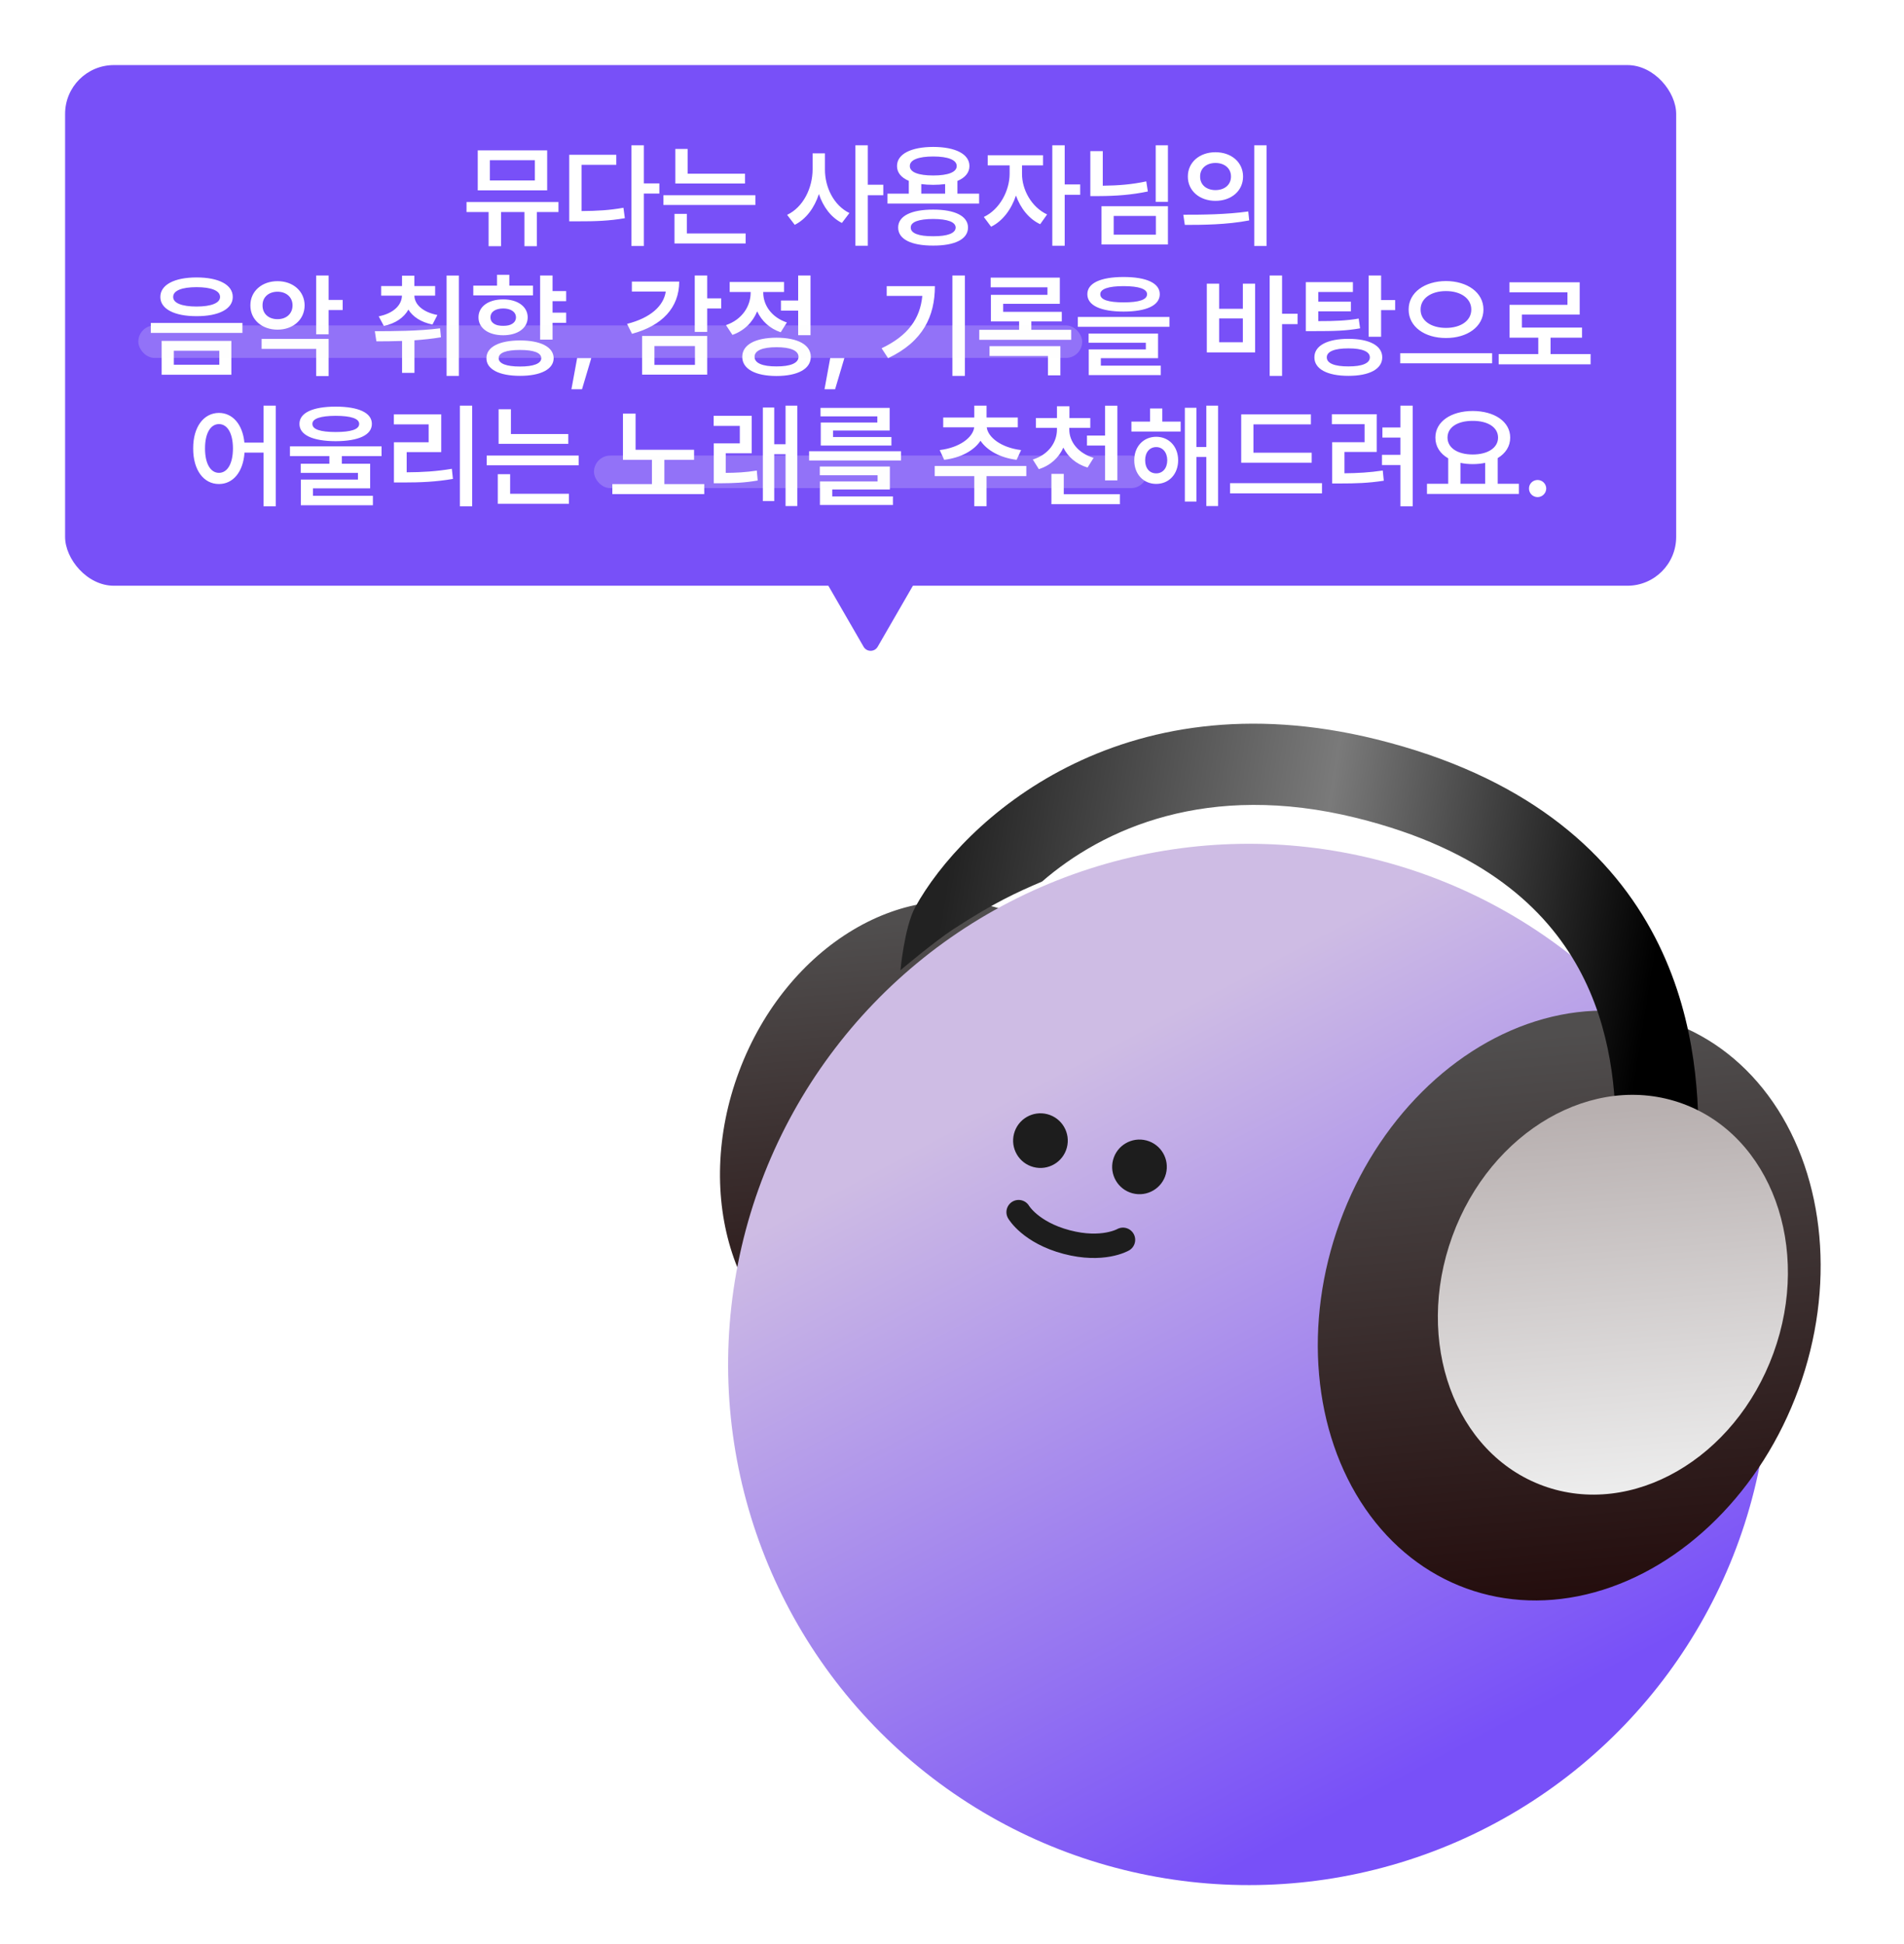 <svg width="234" height="239" viewBox="0 0 234 239" fill="none" xmlns="http://www.w3.org/2000/svg">
<ellipse cx="113.311" cy="140.106" rx="24" ry="30" transform="rotate(20.571 113.311 140.106)" fill="url(#paint0_linear_1035_3876)"/>
<circle cx="153.485" cy="167.721" r="64" transform="rotate(6.449 153.485 167.721)" fill="url(#paint1_linear_1035_3876)"/>
<circle cx="127.87" cy="140.209" r="3.359" transform="rotate(14.855 127.87 140.209)" fill="#1D1D1D"/>
<circle cx="140.042" cy="143.436" r="3.359" transform="rotate(14.855 140.042 143.436)" fill="#1D1D1D"/>
<path d="M125.188 149C125.188 149 126.637 151.497 131.078 152.674C135.518 153.852 138.014 152.402 138.014 152.402" stroke="#1D1D1D" stroke-width="3" stroke-linecap="round"/>
<ellipse cx="192.856" cy="160.482" rx="30" ry="37" transform="rotate(20 192.856 160.482)" fill="url(#paint2_linear_1035_3876)"/>
<path fill-rule="evenodd" clip-rule="evenodd" d="M166.696 100.539C148.415 96.018 135.553 101.87 128.069 108.363C124.849 109.738 122.161 110.964 117.163 114.22C114.821 115.746 110.667 119.26 110.667 119.26C110.667 119.26 111.158 113.911 112.489 111.495C118.298 100.949 137.557 83.064 169.13 90.873C187.226 95.348 197.431 104.336 202.911 114.291C208.27 124.025 208.784 134.105 208.733 140.308C208.711 143.061 206.421 145.264 203.618 145.229C200.815 145.194 198.561 142.934 198.583 140.181C198.63 134.509 198.108 126.484 193.988 118.999C189.989 111.736 182.274 104.392 166.696 100.539Z" fill="url(#paint3_linear_1035_3876)"/>
<ellipse cx="198.222" cy="159.151" rx="21" ry="25" transform="rotate(20 198.222 159.151)" fill="url(#paint4_linear_1035_3876)"/>
<g filter="url(#filter0_d_1035_3876)">
<rect x="8" y="4" width="198" height="64" rx="6" fill="#7850F8"/>
<path d="M68.635 20.838V22.066H65.976V26.262H64.453V22.066H61.577V26.262H60.049V22.066H57.337V20.838H68.635ZM58.715 19.402V14.481H67.247V19.402H58.715ZM60.204 18.184H65.734V15.694H60.204V18.184ZM79.129 13.862V18.546H81.034V19.794H79.129V26.238H77.606V13.862H79.129ZM69.959 23.206V15.027H75.74V16.26H71.472V21.945C73.4 21.93 74.918 21.843 76.62 21.539L76.794 22.82C74.875 23.153 73.212 23.211 70.974 23.206H69.959ZM91.562 17.352V18.556H82.996V14.307H84.509V17.352H91.562ZM81.536 21.195V19.997H92.834V21.195H81.536ZM82.894 25.928V22.288H84.412V24.695H91.64V25.928H82.894ZM101.386 16.83C101.376 19.03 102.483 21.263 104.393 22.186L103.47 23.405C102.126 22.728 101.169 21.423 100.642 19.852C100.095 21.529 99.085 22.926 97.673 23.637L96.736 22.409C98.727 21.471 99.859 19.107 99.868 16.83V14.853H101.386V16.83ZM105.128 26.209V13.862H106.651V18.706H108.555V19.997H106.651V26.209H105.128ZM120.331 19.803V21.021H109.072V19.803H111.692V18.232C110.764 17.836 110.237 17.217 110.242 16.41C110.237 14.935 111.963 14.065 114.694 14.06C117.416 14.065 119.142 14.935 119.142 16.41C119.142 17.222 118.61 17.845 117.667 18.242V19.803H120.331ZM110.382 23.97C110.382 22.549 111.992 21.761 114.685 21.766C117.348 21.761 118.963 22.549 118.968 23.97C118.963 25.411 117.348 26.194 114.685 26.189C111.992 26.194 110.382 25.411 110.382 23.97ZM111.818 16.41C111.808 17.169 112.867 17.57 114.694 17.57C116.512 17.57 117.58 17.169 117.58 16.41C117.58 15.655 116.512 15.235 114.694 15.235C112.867 15.235 111.808 15.655 111.818 16.41ZM111.929 23.97C111.919 24.671 112.891 25.048 114.685 25.039C116.459 25.048 117.44 24.671 117.45 23.97C117.44 23.284 116.459 22.926 114.685 22.916C112.891 22.926 111.919 23.284 111.929 23.97ZM113.225 19.803H116.154V18.628C115.709 18.686 115.221 18.72 114.694 18.72C114.163 18.72 113.674 18.686 113.225 18.628V19.803ZM125.605 17.367C125.595 19.281 126.741 21.452 128.689 22.36L127.838 23.559C126.446 22.912 125.416 21.582 124.86 20.035C124.299 21.732 123.221 23.182 121.805 23.869L120.911 22.67C122.878 21.742 124.077 19.426 124.082 17.367V16.327H121.389V15.08H128.186V16.327H125.605V17.367ZM129.327 26.209V13.862H130.85V18.667H132.755V19.943H130.85V26.209H129.327ZM143.539 13.862V20.814H142.036V13.862H143.539ZM134.001 20.103V14.577H135.529V18.827C137.463 18.807 139.126 18.672 140.876 18.295L141.069 19.537C139.092 19.948 137.235 20.093 135.05 20.103H134.001ZM135.374 26.049V21.345H143.539V26.049H135.374ZM136.873 24.85H142.055V22.544H136.873V24.85ZM149.378 14.713C151.336 14.713 152.767 15.945 152.772 17.7C152.767 19.46 151.336 20.688 149.378 20.688C147.435 20.688 145.98 19.46 145.985 17.7C145.98 15.945 147.435 14.713 149.378 14.713ZM145.429 22.394C147.657 22.399 150.737 22.375 153.41 21.993L153.526 23.095C150.761 23.627 147.798 23.646 145.613 23.646L145.429 22.394ZM147.493 17.7C147.483 18.735 148.296 19.368 149.378 19.368C150.471 19.368 151.288 18.735 151.288 17.7C151.288 16.675 150.476 16.032 149.378 16.032C148.296 16.032 147.483 16.675 147.493 17.7ZM154.145 26.238V13.862H155.663V26.238H154.145ZM24.159 30.104C26.89 30.104 28.607 31.003 28.607 32.501C28.607 33.986 26.89 34.87 24.159 34.865C21.447 34.87 19.702 33.986 19.707 32.501C19.702 31.003 21.447 30.104 24.159 30.104ZM18.537 36.92V35.697H29.796V36.92H18.537ZM19.866 42.063V37.901H28.433V42.063H19.866ZM21.283 32.501C21.273 33.255 22.346 33.676 24.159 33.681C25.957 33.676 27.045 33.255 27.045 32.501C27.045 31.723 25.957 31.298 24.159 31.298C22.346 31.298 21.273 31.723 21.283 32.501ZM21.365 40.836H26.953V39.11H21.365V40.836ZM34.108 30.563C36.012 30.558 37.429 31.796 37.438 33.536C37.429 35.296 36.012 36.523 34.108 36.523C32.198 36.523 30.762 35.296 30.772 33.536C30.762 31.796 32.198 30.558 34.108 30.563ZM32.15 38.887V37.66H40.387V42.228H38.86V38.887H32.15ZM32.266 33.536C32.256 34.59 33.044 35.238 34.108 35.233C35.161 35.238 35.949 34.59 35.954 33.536C35.949 32.501 35.161 31.863 34.108 31.858C33.044 31.863 32.256 32.501 32.266 33.536ZM38.86 37.099V29.862H40.387V32.864H42.113V34.111H40.387V37.099H38.86ZM53.479 31.162V32.342H50.926C50.951 33.415 51.937 34.367 53.755 34.72L53.15 35.895C51.739 35.605 50.738 34.938 50.192 34.058C49.65 35.025 48.63 35.755 47.175 36.069L46.542 34.885C48.393 34.517 49.375 33.483 49.399 32.342H46.846V31.162H49.408V29.891H50.926V31.162H53.479ZM46.068 36.712C48.374 36.712 51.444 36.697 54.088 36.359L54.194 37.461C53.121 37.64 52.019 37.756 50.936 37.829V41.836H49.413V37.911C48.282 37.954 47.204 37.959 46.257 37.959L46.068 36.712ZM54.886 42.209V29.872H56.394V42.209H54.886ZM69.581 31.781V33.023H67.909V34.43H69.581V35.678H67.909V37.746H66.381V29.862H67.909V31.781H69.581ZM58.168 32.313V31.114H61.083V29.78H62.596V31.114H65.501V32.313H58.168ZM58.806 35.01C58.801 33.686 60.029 32.801 61.842 32.801C63.621 32.801 64.849 33.686 64.853 35.01C64.849 36.335 63.621 37.21 61.842 37.21C60.029 37.21 58.801 36.335 58.806 35.01ZM59.782 40.033C59.773 38.66 61.349 37.848 63.916 37.848C66.449 37.848 68.039 38.66 68.044 40.033C68.039 41.387 66.449 42.204 63.916 42.199C61.349 42.204 59.773 41.387 59.782 40.033ZM60.28 35.01C60.271 35.682 60.899 36.069 61.842 36.064C62.775 36.069 63.403 35.682 63.413 35.01C63.403 34.324 62.775 33.923 61.842 33.918C60.899 33.923 60.271 34.324 60.28 35.01ZM61.286 40.033C61.281 40.686 62.224 41.058 63.916 41.053C65.579 41.058 66.521 40.686 66.521 40.033C66.521 39.352 65.579 39.018 63.916 39.018C62.224 39.018 61.281 39.352 61.286 40.033ZM72.67 40.014L71.529 43.847H70.229L70.93 40.014H72.67ZM86.913 29.862V32.671H88.638V33.923H86.913V36.799H85.385V29.862H86.913ZM77.065 35.813C79.927 35.088 81.561 33.623 81.822 31.834H77.655V30.611H83.475C83.471 33.826 81.363 36.045 77.674 37.031L77.065 35.813ZM78.917 42.049V37.297H86.913V42.049H78.917ZM80.43 40.85H85.409V38.535H80.43V40.85ZM99.612 29.862V37.205H98.094V34.184H95.981V32.941H98.094V29.862H99.612ZM89.223 35.963C91.21 35.286 92.254 33.623 92.254 31.984V31.892H89.677V30.664H96.358V31.892H93.801V31.97C93.801 33.483 94.797 35.001 96.706 35.639L95.947 36.843C94.574 36.379 93.598 35.436 93.056 34.271C92.515 35.586 91.485 36.649 90.016 37.166L89.223 35.963ZM91.224 39.864C91.219 38.38 92.82 37.514 95.43 37.51C98.045 37.514 99.645 38.38 99.645 39.864C99.645 41.348 98.045 42.213 95.43 42.218C92.82 42.213 91.219 41.348 91.224 39.864ZM92.737 39.864C92.728 40.633 93.709 41.048 95.43 41.039C97.156 41.048 98.132 40.633 98.137 39.864C98.132 39.09 97.156 38.68 95.43 38.68C93.709 38.68 92.728 39.09 92.737 39.864ZM103.773 40.014L102.633 43.847H101.332L102.033 40.014H103.773ZM118.582 29.862V42.209H117.049V29.862H118.582ZM108.348 38.81C111.582 37.273 113.08 35.189 113.351 32.376H108.976V31.172H114.898C114.893 34.851 113.467 37.974 109.145 40.028L108.348 38.81ZM131.648 36.543V37.771H120.351V36.543H125.248V35.513H121.781V32.24H128.733V31.317H121.752V30.128H130.251V33.347H123.29V34.334H130.493V35.513H126.751V36.543H131.648ZM121.612 39.758V38.549H130.319V42.136H128.791V39.758H121.612ZM138.087 30.05C140.9 30.05 142.534 30.8 142.534 32.163C142.534 33.546 140.9 34.295 138.087 34.3C135.273 34.295 133.63 33.546 133.635 32.163C133.63 30.8 135.273 30.05 138.087 30.05ZM132.465 36.175V34.962H143.724V36.175H132.465ZM133.789 38.133V37.002H142.322V40.028H135.293V40.947H142.66V42.107H133.804V38.95H140.823V38.133H133.789ZM135.225 32.163C135.215 32.849 136.202 33.164 138.087 33.169C139.992 33.164 140.973 32.849 140.973 32.163C140.973 31.53 139.992 31.172 138.087 31.172C136.202 31.172 135.215 31.53 135.225 32.163ZM157.565 29.862V34.561H159.469V35.842H157.565V42.209H156.042V29.862H157.565ZM148.317 39.318V30.867H149.83V33.956H152.745V30.867H154.253V39.318H148.317ZM149.83 38.07H152.745V35.146H149.83V38.07ZM169.737 29.862V32.883H171.463V34.121H169.737V37.394H168.209V29.862H169.737ZM160.484 36.702V30.684H166.271V31.892H162.016V33.086H166.024V34.271H162.016V35.474C164.148 35.474 165.473 35.416 166.981 35.16L167.155 36.359C165.473 36.659 163.999 36.707 161.48 36.702H160.484ZM161.538 39.927C161.533 38.477 163.148 37.65 165.724 37.65C168.287 37.65 169.877 38.477 169.877 39.927C169.877 41.367 168.287 42.204 165.724 42.199C163.148 42.204 161.533 41.367 161.538 39.927ZM163.061 39.927C163.056 40.652 164.003 41.048 165.724 41.039C167.412 41.048 168.354 40.652 168.354 39.927C168.354 39.211 167.412 38.82 165.724 38.825C164.003 38.82 163.056 39.211 163.061 39.927ZM177.708 30.548C180.309 30.553 182.315 31.941 182.315 34.048C182.315 36.171 180.309 37.558 177.708 37.548C175.112 37.558 173.115 36.171 173.12 34.048C173.115 31.941 175.112 30.553 177.708 30.548ZM172.086 40.657V39.419H183.383V40.657H172.086ZM174.59 34.048C174.58 35.441 175.91 36.306 177.708 36.306C179.506 36.306 180.821 35.441 180.821 34.048C180.821 32.671 179.506 31.776 177.708 31.781C175.91 31.776 174.58 32.671 174.59 34.048ZM195.483 39.526V40.782H184.185V39.526H189.053V37.51H185.524V33.468H192.64V31.931H185.505V30.703H194.144V34.672H187.042V36.267H194.429V37.51H190.562V39.526H195.483ZM26.908 46.756C28.581 46.761 29.819 48.153 30.036 50.406H32.386V45.862H33.894V58.238H32.386V51.634H30.05C29.891 54.022 28.629 55.501 26.908 55.496C25.052 55.501 23.732 53.809 23.742 51.121C23.732 48.453 25.052 46.761 26.908 46.756ZM25.197 51.121C25.192 53.021 25.893 54.124 26.908 54.124C27.933 54.124 28.624 53.021 28.629 51.121C28.624 49.236 27.933 48.129 26.908 48.129C25.893 48.129 25.192 49.236 25.197 51.121ZM41.256 45.983C44.069 45.988 45.703 46.737 45.703 48.105C45.703 49.478 44.069 50.222 41.256 50.232C38.442 50.222 36.799 49.478 36.803 48.105C36.799 46.737 38.442 45.988 41.256 45.983ZM35.634 52.064V50.87H46.892V52.064H42.01V53.002H45.491V56.028H38.462V56.947H45.829V58.107H36.973V54.95H43.992V54.133H36.958V53.002H40.482V52.064H35.634ZM38.394 48.105C38.384 48.782 39.37 49.101 41.256 49.106C43.16 49.101 44.142 48.782 44.142 48.105C44.142 47.462 43.16 47.119 41.256 47.114C39.37 47.119 38.384 47.462 38.394 48.105ZM58.03 45.862V58.238H56.517V45.862H58.03ZM48.405 48.168V46.935H54.226V51.571H49.981V54.056C51.925 54.046 53.602 53.95 55.531 53.626L55.666 54.868C53.563 55.231 51.717 55.308 49.498 55.308H48.415V50.363H52.679V48.168H48.405ZM69.844 49.352V50.556H61.278V46.307H62.791V49.352H69.844ZM59.818 53.195V51.996H71.116V53.195H59.818ZM61.177 57.928V54.288H62.695V56.695H69.922V57.928H61.177ZM85.3 51.286V52.519H81.65V55.506H86.552V56.734H75.255V55.506H80.123V52.519H76.56V46.843H78.112V51.286H85.3ZM92.387 47.114V51.716H89.191V54.129C90.443 54.119 91.637 54.066 93.01 53.843L93.121 55.066C91.459 55.352 90.105 55.395 88.568 55.405H87.722V50.498H90.922V48.352H87.707V47.114H92.387ZM93.755 57.595V46.094H95.152V50.604H96.544V45.862H97.985V58.209H96.544V51.832H95.152V57.595H93.755ZM110.737 51.465V52.606H99.439V51.465H110.737ZM100.754 54.419V53.345H109.364V56.164H102.282V57.024H109.741V58.078H100.769V55.178H107.856V54.419H100.754ZM100.841 47.182V46.137H109.34V48.922H102.379V49.72H109.553V50.769H100.87V47.936H107.822V47.182H100.841ZM126.135 53.278V54.525H121.247V58.228H119.739V54.525H114.876V53.278H126.135ZM115.49 51.325C117.955 51.025 119.575 49.763 119.729 48.53H115.92V47.322H119.739V45.867H121.247V47.322H125.086V48.53H121.271C121.421 49.749 123.031 51.025 125.492 51.325L124.941 52.523C122.896 52.267 121.31 51.368 120.503 50.179C119.7 51.383 118.1 52.267 116.041 52.523L115.49 51.325ZM131.413 48.782C131.413 50.256 132.443 51.682 134.401 52.282L133.661 53.471C132.259 53.05 131.244 52.156 130.683 51.02C130.137 52.248 129.117 53.21 127.671 53.669L126.932 52.485C128.88 51.876 129.9 50.367 129.9 48.782V48.593H127.314V47.385H129.9V45.939H131.433V47.385H133.995V48.593H131.413V48.782ZM129.218 57.977V54.249H130.736V56.744H137.635V57.977H129.218ZM133.589 50.769V49.541H135.808V45.871H137.326V55.052H135.808V50.769H133.589ZM145.103 47.825V49.048H139.051V47.825H141.342V46.215H142.846V47.825H145.103ZM139.399 52.577C139.394 50.889 140.53 49.695 142.096 49.691C143.668 49.695 144.789 50.889 144.794 52.577C144.789 54.283 143.668 55.482 142.096 55.482C140.53 55.482 139.394 54.283 139.399 52.577ZM140.738 52.577C140.733 53.572 141.294 54.191 142.096 54.187C142.884 54.191 143.45 53.572 143.455 52.577C143.45 51.6 142.884 50.957 142.096 50.957C141.294 50.957 140.733 51.6 140.738 52.577ZM145.616 57.653V46.123H147.042V50.947H148.255V45.862H149.701V58.209H148.255V52.175H147.042V57.653H145.616ZM161.206 51.648V52.876H152.543V46.935H161.109V48.168H154.046V51.648H161.206ZM151.175 56.647V55.39H162.472V56.647H151.175ZM173.619 45.862V58.238H172.106V53.162H169.844V51.91H172.106V49.792H169.897V48.55H172.106V45.862H173.619ZM163.685 48.144V46.921H169.196V51.552H165.232V54.177C166.866 54.162 168.278 54.085 169.941 53.838L170.066 55.09C168.176 55.385 166.6 55.429 164.676 55.429H163.724V50.358H167.707V48.144H163.685ZM186.671 55.468V56.715H175.374V55.468H177.984V52.34C176.998 51.774 176.403 50.889 176.408 49.792C176.403 47.825 178.332 46.524 180.996 46.519C183.66 46.524 185.603 47.825 185.603 49.792C185.603 50.87 185.023 51.74 184.066 52.311V55.468H186.671ZM177.897 49.792C177.897 51.059 179.145 51.866 180.996 51.866C182.833 51.866 184.109 51.059 184.109 49.792C184.109 48.506 182.833 47.728 180.996 47.733C179.145 47.728 177.897 48.506 177.897 49.792ZM179.488 55.468H182.528V52.896C182.055 52.997 181.542 53.05 180.996 53.05C180.459 53.05 179.957 52.997 179.488 52.896V55.468ZM188.972 57.106C188.387 57.106 187.904 56.633 187.913 56.048C187.904 55.468 188.387 54.999 188.972 54.999C189.542 54.999 190.026 55.468 190.031 56.048C190.026 56.633 189.542 57.106 188.972 57.106Z" fill="white"/>
<path d="M107.866 75.5C107.481 76.167 106.519 76.167 106.134 75.5L101.804 68C101.419 67.333 101.9 66.5 102.67 66.5L111.33 66.5C112.1 66.5 112.581 67.333 112.196 68L107.866 75.5Z" fill="#7850F8"/>
</g>
<rect x="73" y="56" width="68" height="4" rx="2" fill="#FAFAFA" fill-opacity="0.2"/>
<rect x="17" y="40" width="116" height="4" rx="2" fill="#FAFAFA" fill-opacity="0.2"/>
<defs>
<filter id="filter0_d_1035_3876" x="0.7" y="0.7" width="212.6" height="87.6" filterUnits="userSpaceOnUse" color-interpolation-filters="sRGB">
<feFlood flood-opacity="0" result="BackgroundImageFix"/>
<feColorMatrix in="SourceAlpha" type="matrix" values="0 0 0 0 0 0 0 0 0 0 0 0 0 0 0 0 0 0 127 0" result="hardAlpha"/>
<feOffset dy="4"/>
<feGaussianBlur stdDeviation="3.65"/>
<feComposite in2="hardAlpha" operator="out"/>
<feColorMatrix type="matrix" values="0 0 0 0 0 0 0 0 0 0 0 0 0 0 0 0 0 0 0.15 0"/>
<feBlend mode="normal" in2="BackgroundImageFix" result="effect1_dropShadow_1035_3876"/>
<feBlend mode="normal" in="SourceGraphic" in2="effect1_dropShadow_1035_3876" result="shape"/>
</filter>
<linearGradient id="paint0_linear_1035_3876" x1="98.205" y1="117.383" x2="122.411" y2="168.01" gradientUnits="userSpaceOnUse">
<stop stop-color="#504E4E"/>
<stop offset="1" stop-color="#240D0D"/>
</linearGradient>
<linearGradient id="paint1_linear_1035_3876" x1="129.956" y1="131.956" x2="184.544" y2="211.956" gradientUnits="userSpaceOnUse">
<stop stop-color="#CEBCE4"/>
<stop offset="1" stop-color="#7850F8"/>
</linearGradient>
<linearGradient id="paint2_linear_1035_3876" x1="173.973" y1="132.457" x2="203.576" y2="195.206" gradientUnits="userSpaceOnUse">
<stop stop-color="#504E4E"/>
<stop offset="1" stop-color="#240D0D"/>
</linearGradient>
<linearGradient id="paint3_linear_1035_3876" x1="202.051" y1="126.235" x2="115.654" y2="112.445" gradientUnits="userSpaceOnUse">
<stop/>
<stop offset="0.485" stop-color="#7A7A7A"/>
<stop offset="1" stop-color="#222222"/>
</linearGradient>
<linearGradient id="paint4_linear_1035_3876" x1="185.004" y1="140.215" x2="204.554" y2="183.147" gradientUnits="userSpaceOnUse">
<stop stop-color="#B8B0B0"/>
<stop offset="1" stop-color="#EDEDED"/>
</linearGradient>
</defs>
</svg>

